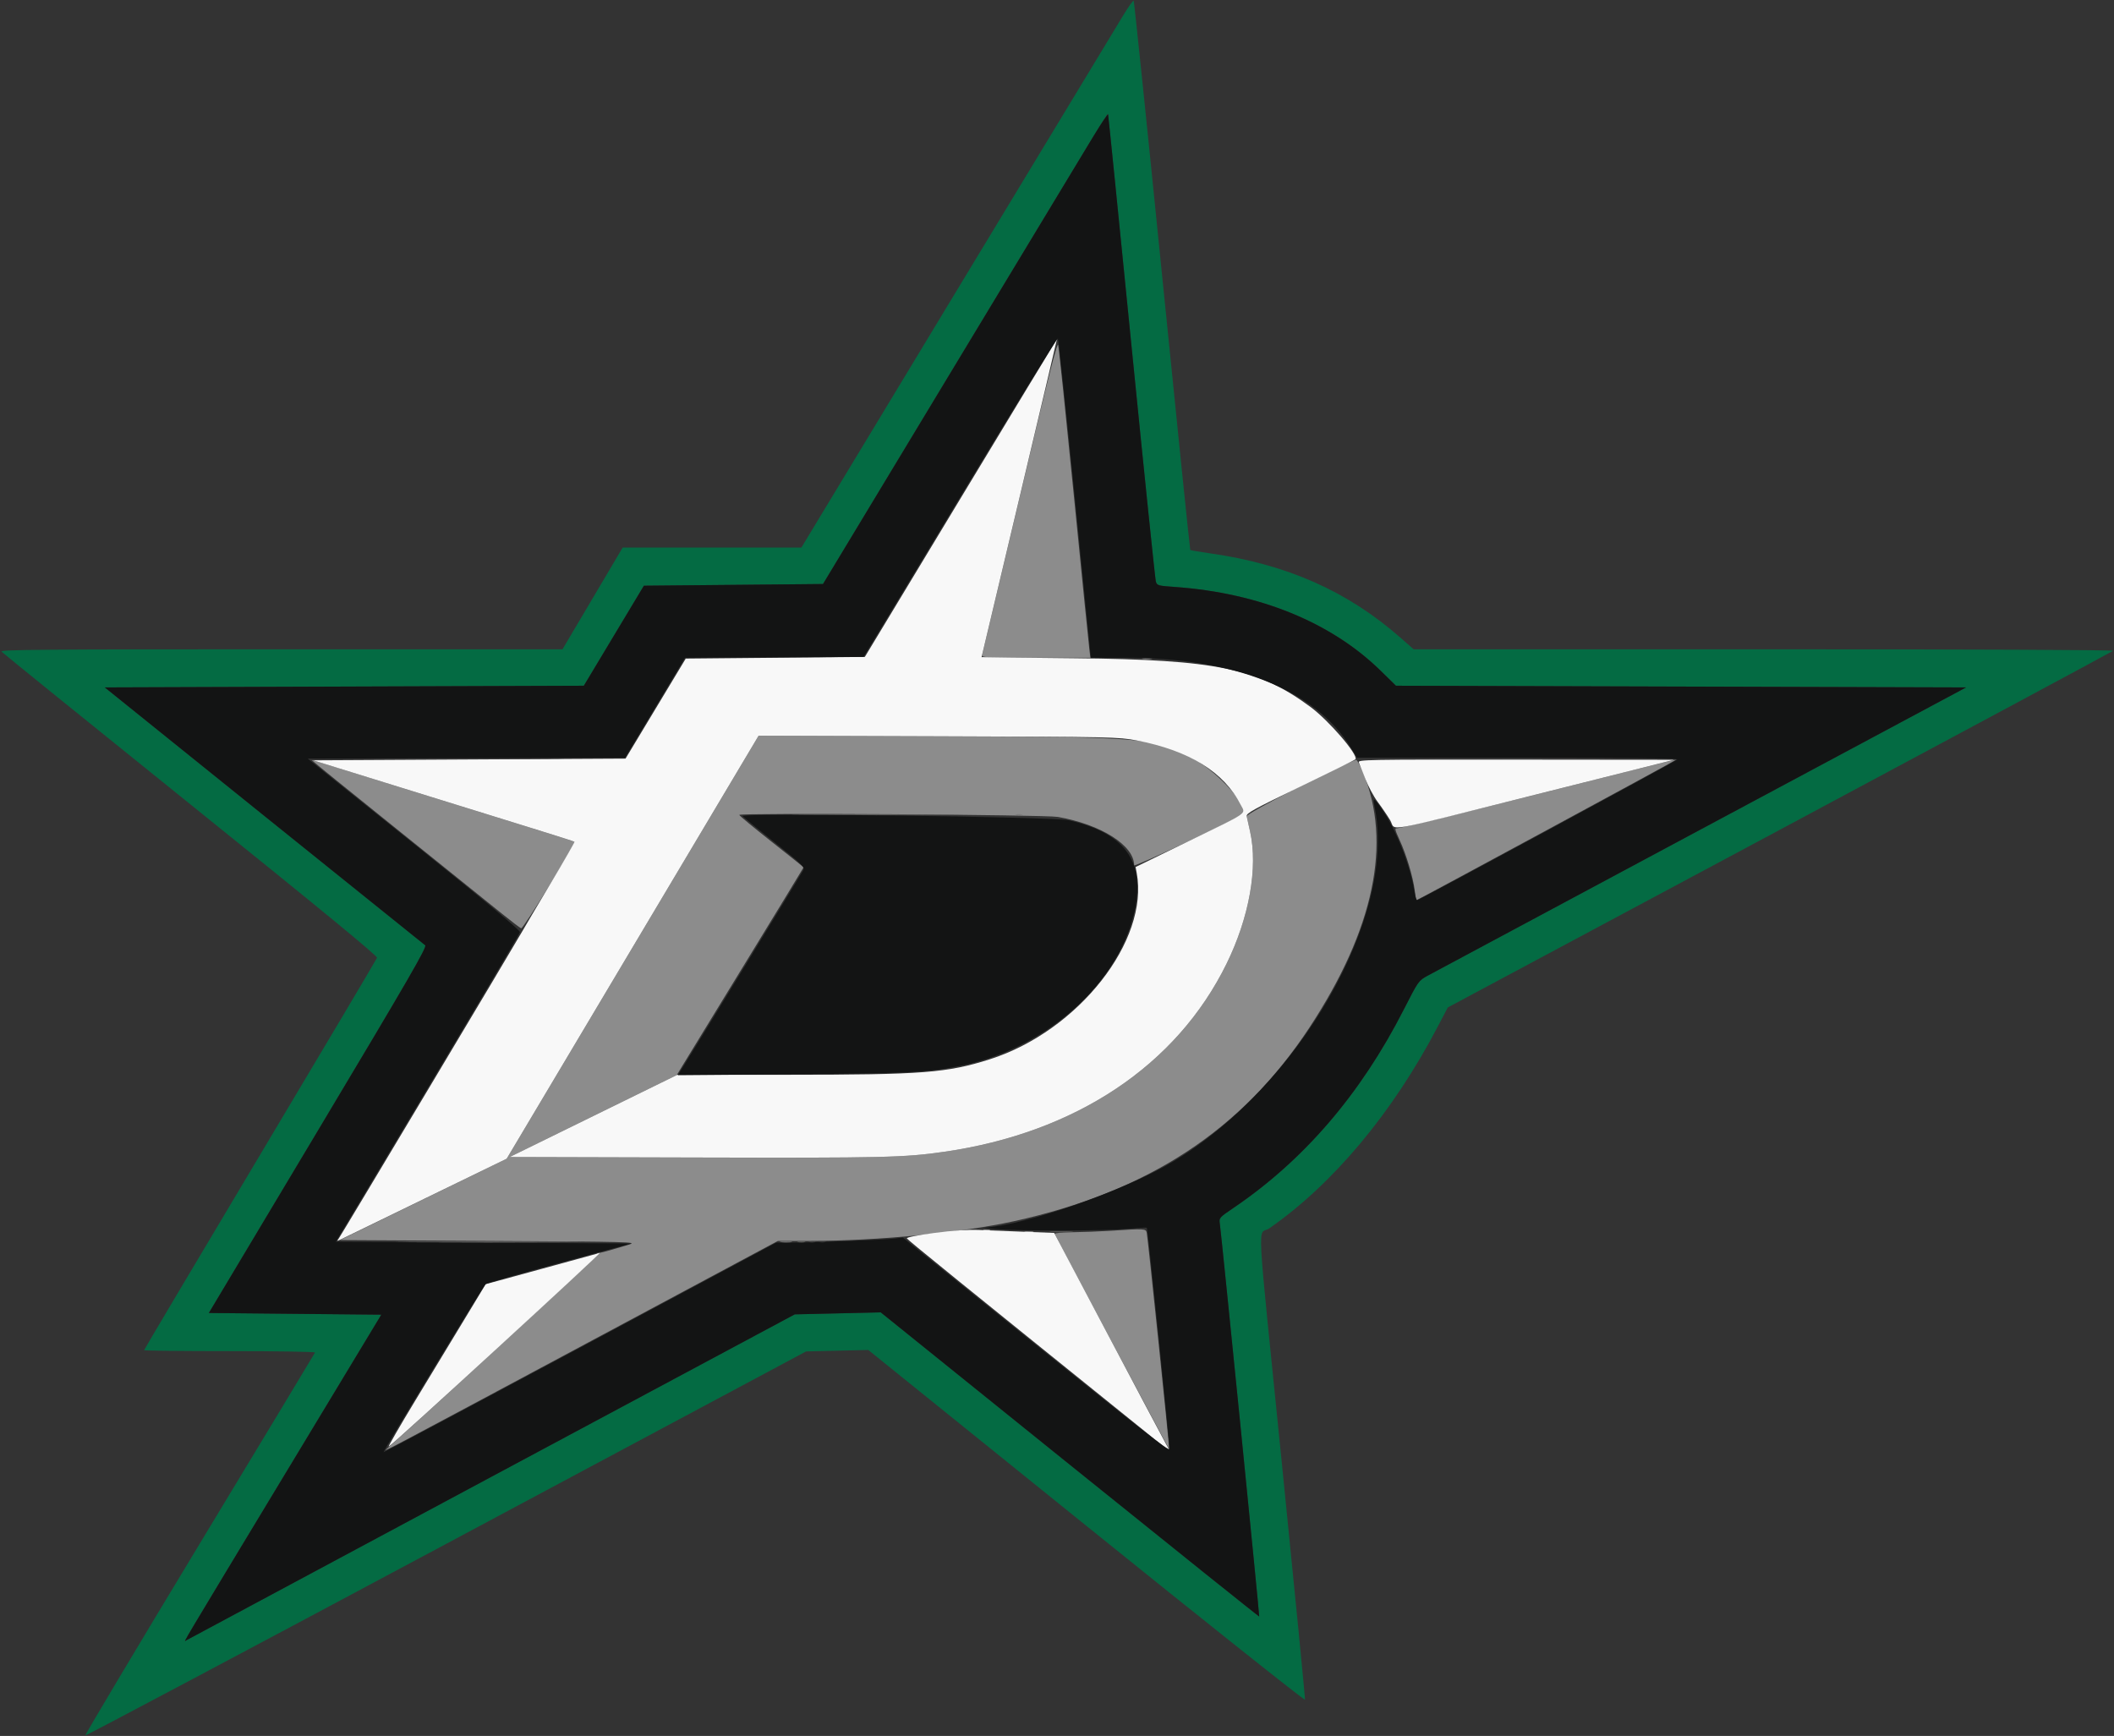 <svg id="svg" xmlns="http://www.w3.org/2000/svg" xmlns:xlink="http://www.w3.org/1999/xlink" width="400" height="328.468" viewBox="0, 0, 400,328.468"><rect x="0" y="0" width="400" height="328.468" fill="#333333" stroke="none"/><g id="svgg"><path id="path0" d="M192.995 93.851 C 189.148 110.068,185.928 123.589,185.841 123.897 C 185.692 124.424,186.328 124.459,196.005 124.459 L 206.328 124.459 206.143 123.095 C 206.041 122.346,204.720 109.246,203.208 93.986 C 201.696 78.725,200.354 65.818,200.225 65.303 C 200.046 64.587,198.344 71.309,192.995 93.851 M216.283 124.689 C 216.771 124.763,217.493 124.761,217.887 124.685 C 218.282 124.608,217.883 124.548,217.001 124.550 C 216.119 124.553,215.796 124.615,216.283 124.689 M119.710 179.223 L 95.876 219.246 80.093 226.945 L 64.310 234.643 92.540 234.804 C 119.581 234.957,120.696 234.987,119.006 235.502 C 115.154 236.677,113.380 237.158,113.128 237.097 C 112.982 237.062,112.945 237.166,113.045 237.328 C 113.177 237.540,82.726 265.669,73.307 274.036 C 72.359 274.877,70.613 275.797,110.725 254.325 L 147.191 234.804 153.387 234.801 C 165.981 234.795,181.962 233.248,191.820 231.081 C 217.206 225.499,234.994 213.844,247.772 194.418 C 259.993 175.840,263.426 159.437,257.882 146.120 C 257.322 144.775,256.744 143.718,256.597 143.770 C 252.961 145.060,235.782 153.922,235.892 154.451 C 235.966 154.804,236.254 156.103,236.532 157.338 C 238.063 164.136,236.380 173.588,232.078 182.358 C 222.631 201.612,203.502 214.354,178.669 217.934 C 171.076 219.028,167.242 219.117,131.705 219.021 L 96.450 218.925 112.254 211.172 L 128.057 203.418 129.094 201.709 C 129.664 200.769,135.061 191.947,141.088 182.104 C 147.114 172.261,152.045 164.168,152.045 164.121 C 152.045 164.074,149.311 161.878,145.970 159.243 C 142.629 156.607,139.887 154.334,139.876 154.192 C 139.844 153.777,197.705 154.144,200.160 154.575 C 208.354 156.011,214.595 159.967,214.595 163.723 C 214.595 164.149,234.411 154.802,235.230 153.989 C 236.443 152.787,230.669 146.312,226.081 143.730 C 218.686 139.568,217.376 139.448,177.546 139.315 L 143.545 139.200 119.710 179.223 M59.022 143.862 C 59.022 143.926,66.347 149.863,75.301 157.055 C 84.254 164.247,93.069 171.338,94.890 172.815 C 96.711 174.291,98.386 175.570,98.614 175.657 C 98.995 175.803,108.991 159.558,108.695 159.275 C 108.632 159.215,104.611 157.935,99.759 156.430 C 94.908 154.925,84.370 151.659,76.343 149.171 C 68.316 146.683,61.135 144.444,60.385 144.196 C 59.635 143.947,59.022 143.797,59.022 143.862 M290.778 150.308 C 276.488 153.908,264.561 156.800,264.274 156.735 C 263.861 156.641,263.976 157.102,264.822 158.934 C 266.096 161.689,267.367 165.931,267.687 168.488 C 267.813 169.500,267.961 170.329,268.016 170.329 C 268.211 170.329,316.447 144.244,316.744 143.978 C 317.120 143.641,320.965 142.704,290.778 150.308 M186.127 232.779 C 186.435 232.860,186.941 232.860,187.249 232.779 C 187.558 232.699,187.306 232.633,186.688 232.633 C 186.071 232.633,185.818 232.699,186.127 232.779 M209.944 232.893 C 208.003 233.017,204.852 233.136,202.940 233.159 C 201.029 233.181,199.513 233.320,199.572 233.466 C 199.883 234.241,221.150 274.226,221.216 274.160 C 221.314 274.062,217.192 234.268,216.982 233.280 C 216.809 232.468,216.691 232.462,209.944 232.893 M193.986 233.105 C 194.383 233.182,195.032 233.182,195.429 233.105 C 195.826 233.029,195.501 232.966,194.707 232.966 C 193.913 232.966,193.589 233.029,193.986 233.105 " stroke="none" fill="#8c8c8c" fill-rule="evenodd"></path><path id="path1" d="M181.793 94.226 L 163.640 124.298 146.696 124.459 L 129.751 124.619 124.056 134.082 L 118.360 143.545 88.813 143.705 L 59.265 143.865 76.224 149.129 C 85.552 152.024,96.648 155.466,100.882 156.777 C 105.116 158.088,108.633 159.211,108.696 159.273 C 108.760 159.335,106.721 162.895,104.165 167.183 C 101.609 171.471,99.199 175.547,98.810 176.240 C 97.486 178.598,64.385 233.999,64.028 234.455 C 63.735 234.829,63.785 234.854,64.314 234.597 C 64.667 234.425,71.912 230.901,80.414 226.765 L 95.873 219.246 119.709 179.223 L 143.545 139.200 177.546 139.315 C 210.532 139.425,211.653 139.449,215.076 140.104 C 225.014 142.007,231.611 146.091,234.770 152.296 C 235.684 154.093,236.552 153.487,225.018 159.108 L 214.871 164.053 215.077 165.155 C 217.484 177.986,204.021 195.088,187.315 200.422 C 179.222 203.005,174.532 203.366,149.006 203.367 L 128.164 203.368 112.306 211.147 L 96.448 218.925 131.704 219.021 C 167.242 219.117,171.076 219.028,178.669 217.934 C 203.502 214.354,222.631 201.612,232.078 182.358 C 236.380 173.588,238.063 164.136,236.532 157.338 C 236.254 156.103,235.966 154.804,235.892 154.451 C 235.776 153.893,237.102 153.160,246.056 148.837 C 251.720 146.103,256.411 143.775,256.479 143.665 C 257.010 142.812,251.452 136.353,247.960 133.765 C 238.128 126.479,230.064 124.809,203.448 124.552 C 193.701 124.457,185.727 124.362,185.727 124.339 C 185.728 124.317,188.950 110.766,192.887 94.226 C 196.824 77.686,200.023 64.154,199.996 64.154 C 199.969 64.154,191.778 77.686,181.793 94.226 M257.110 144.266 C 257.244 144.575,257.801 145.982,258.350 147.394 C 258.898 148.805,259.944 150.754,260.673 151.724 C 261.402 152.694,262.460 154.246,263.024 155.172 C 264.290 157.253,260.500 157.918,290.778 150.300 L 316.760 143.763 286.814 143.734 C 258.409 143.706,256.880 143.734,257.110 144.266 M176.746 233.300 C 173.588 233.719,171.510 234.131,171.591 234.322 C 171.704 234.587,181.120 242.219,220.035 273.586 L 221.466 274.739 220.490 272.975 C 219.953 272.005,215.003 262.678,209.490 252.249 L 199.465 233.286 193.959 233.076 C 190.930 232.960,187.009 232.806,185.245 232.732 C 183.073 232.642,180.328 232.826,176.746 233.300 M102.646 240.045 L 91.901 242.983 88.023 249.399 C 85.890 252.927,81.670 259.897,78.646 264.888 C 75.622 269.879,73.337 273.848,73.567 273.709 C 74.608 273.080,114.052 236.872,113.472 237.077 C 113.428 237.093,108.557 238.428,102.646 240.045 " stroke="none" fill="#f8f8f8" fill-rule="evenodd"></path><path id="path2" d="M212.602 2.786 C 211.647 4.341,197.538 27.662,181.249 54.611 L 151.634 103.609 134.726 103.609 L 117.818 103.609 112.125 113.232 L 106.432 122.855 53.177 122.855 C 8.259 122.855,-0.022 122.923,0.284 123.292 C 0.484 123.532,16.591 136.560,36.079 152.241 C 60.684 172.041,71.460 180.898,71.343 181.226 C 71.251 181.486,61.296 198.258,49.221 218.497 C 37.145 238.736,27.265 255.375,27.265 255.474 C 27.265 255.573,34.567 255.654,43.491 255.654 C 52.415 255.654,59.669 255.771,59.610 255.916 C 59.551 256.060,49.709 272.380,37.738 292.183 C 25.767 311.987,16.053 328.269,16.150 328.366 C 16.247 328.463,46.971 312.156,84.426 292.127 L 152.526 255.712 158.408 255.574 L 164.290 255.436 205.561 288.718 C 228.260 307.023,246.874 321.823,246.924 321.607 C 246.975 321.391,245.062 301.831,242.674 278.140 C 237.584 227.648,237.929 233.978,240.181 232.413 C 252.228 224.041,263.504 210.550,271.992 194.352 L 273.943 190.628 336.731 157.028 C 371.264 138.549,399.656 123.300,399.824 123.142 C 400.003 122.973,372.821 122.855,333.805 122.855 L 267.482 122.855 265.016 120.686 C 254.993 111.871,243.544 106.788,229.030 104.711 C 227.001 104.421,225.285 104.131,225.218 104.067 C 225.150 104.003,222.751 80.629,219.887 52.125 C 217.023 23.620,214.603 0.222,214.510 0.128 C 214.416 0.035,213.557 1.230,212.602 2.786 M214.109 65.597 C 216.503 89.591,218.569 109.583,218.700 110.024 C 218.929 110.792,219.083 110.836,222.300 111.064 C 238.265 112.197,251.881 117.743,261.257 126.932 L 264.135 129.751 318.073 129.912 L 372.011 130.072 321.963 156.856 C 294.437 171.588,271.124 184.074,270.156 184.603 C 268.407 185.560,268.382 185.595,265.616 191.018 C 257.471 206.992,246.752 219.486,233.441 228.523 C 230.673 230.402,230.645 230.434,230.811 231.570 C 231.122 233.704,238.349 305.784,238.260 305.868 C 238.211 305.914,222.079 292.985,202.410 277.137 L 166.649 248.321 158.515 248.510 L 150.380 248.698 92.967 279.439 C 61.389 296.346,35.391 310.279,35.193 310.401 C 34.734 310.685,33.554 312.666,54.327 278.268 L 72.148 248.757 55.833 248.597 L 39.518 248.436 60.222 213.823 C 77.519 184.906,80.848 179.151,80.451 178.859 C 80.190 178.666,66.443 167.610,49.902 154.290 L 19.828 130.072 65.148 129.912 L 110.469 129.751 116.151 120.289 L 121.833 110.826 138.778 110.666 L 155.723 110.505 180.028 70.249 C 210.925 19.072,209.563 21.305,209.668 21.666 C 209.718 21.835,211.716 41.604,214.109 65.597 " stroke="none" fill="#046b43" fill-rule="evenodd"></path><path id="path3" d="M206.955 25.675 C 205.513 28.049,193.395 48.107,180.028 70.249 L 155.723 110.505 138.778 110.666 L 121.833 110.826 116.151 120.289 L 110.469 129.751 65.148 129.912 L 19.828 130.072 49.902 154.290 C 66.443 167.610,80.190 178.666,80.451 178.859 C 80.848 179.151,77.519 184.906,60.222 213.823 L 39.518 248.436 55.833 248.597 L 72.148 248.757 54.327 278.268 C 33.554 312.666,34.734 310.685,35.193 310.401 C 35.391 310.279,61.389 296.346,92.967 279.439 L 150.380 248.698 158.515 248.510 L 166.649 248.321 202.410 277.137 C 222.079 292.985,238.211 305.914,238.260 305.868 C 238.349 305.784,231.122 233.704,230.811 231.570 C 230.645 230.434,230.673 230.402,233.441 228.523 C 246.752 219.486,257.471 206.992,265.616 191.018 C 268.382 185.595,268.407 185.560,270.156 184.603 C 271.124 184.074,294.437 171.588,321.963 156.856 L 372.011 130.072 318.073 129.912 L 264.135 129.751 261.257 126.932 C 251.881 117.743,238.265 112.197,222.300 111.064 C 219.083 110.836,218.929 110.792,218.700 110.024 C 218.569 109.583,216.503 89.591,214.109 65.597 C 211.716 41.604,209.718 21.835,209.668 21.666 C 209.619 21.497,208.398 23.301,206.955 25.675 M203.385 94.387 L 206.395 124.459 212.983 124.459 C 233.701 124.459,248.919 130.552,255.654 141.544 L 256.776 143.376 287.233 143.380 C 308.329 143.383,317.588 143.487,317.357 143.718 C 316.944 144.130,268.502 170.329,268.152 170.329 C 268.013 170.329,267.804 169.715,267.687 168.966 C 266.884 163.801,264.206 157.005,261.396 153.000 C 259.809 150.737,259.710 150.740,260.163 153.035 C 264.181 173.433,245.723 205.655,221.898 219.834 C 212.715 225.298,194.239 231.770,186.340 232.288 C 185.914 232.316,186.864 232.445,188.452 232.575 C 192.879 232.937,208.837 232.913,213.108 232.538 C 215.202 232.355,216.950 232.248,216.993 232.301 C 217.166 232.514,221.370 273.650,221.274 274.194 C 221.195 274.639,215.152 269.923,195.990 254.465 L 170.810 234.152 169.527 234.322 C 167.690 234.565,154.445 235.117,150.341 235.121 L 146.872 235.124 109.771 254.993 C 89.365 265.920,72.629 274.821,72.579 274.771 C 72.430 274.622,91.429 243.330,91.883 242.976 C 92.114 242.796,98.420 240.992,105.895 238.967 L 119.487 235.285 91.511 235.124 L 63.536 234.964 80.892 205.934 C 90.439 189.968,98.310 176.679,98.384 176.404 C 98.478 176.056,92.360 170.956,78.375 159.724 L 58.230 143.545 88.253 143.463 L 118.275 143.381 123.947 133.923 L 129.619 124.464 146.514 124.381 L 163.409 124.298 181.670 94.047 C 191.713 77.409,200.031 63.913,200.153 64.055 C 200.276 64.198,201.730 77.847,203.385 94.387 M140.497 154.406 C 140.497 154.488,143.161 156.682,146.418 159.281 C 151.785 163.566,152.305 164.068,151.990 164.657 C 151.627 165.335,131.754 197.846,129.529 201.400 L 128.251 203.442 150.172 203.267 C 172.249 203.091,174.971 202.959,181.297 201.760 C 197.770 198.638,211.922 186.037,214.771 171.955 C 216.621 162.810,212.696 157.577,202.211 155.209 C 199.236 154.538,140.497 153.773,140.497 154.406 " stroke="none" fill="#131414" fill-rule="evenodd"></path><path id="path4" d="M152.767 154.210 C 159.956 154.258,171.720 154.258,178.909 154.210 C 186.099 154.162,180.217 154.123,165.838 154.123 C 151.460 154.123,145.577 154.162,152.767 154.210 M198.957 233.116 C 199.972 233.180,201.632 233.180,202.646 233.116 C 203.661 233.052,202.831 233.000,200.802 233.000 C 198.773 233.000,197.943 233.052,198.957 233.116 M151.006 235.030 C 151.405 235.107,151.983 235.104,152.289 235.024 C 152.596 234.944,152.269 234.881,151.564 234.884 C 150.858 234.888,150.607 234.954,151.006 235.030 " stroke="none" fill="#61615f" fill-rule="evenodd"></path><path id="path5" d="" stroke="none" fill="#848484" fill-rule="evenodd"></path><path id="path6" d="M192.221 154.191 C 192.530 154.271,193.035 154.271,193.344 154.191 C 193.653 154.110,193.400 154.044,192.783 154.044 C 192.165 154.044,191.913 154.110,192.221 154.191 M78.188 235.044 C 85.994 235.092,98.769 235.092,106.576 235.044 C 114.383 234.996,107.995 234.957,92.382 234.957 C 76.768 234.957,70.381 234.996,78.188 235.044 M147.800 235.036 C 148.377 235.107,149.243 235.106,149.725 235.033 C 150.207 234.960,149.735 234.901,148.677 234.903 C 147.618 234.905,147.224 234.965,147.800 235.036 " stroke="none" fill="#7c7c7c" fill-rule="evenodd"></path><path id="path7" d="M73.697 143.625 C 81.856 143.672,95.209 143.672,103.368 143.625 C 111.528 143.577,104.852 143.538,88.532 143.538 C 72.213 143.538,65.537 143.577,73.697 143.625 M271.933 143.625 C 280.269 143.672,293.909 143.672,302.245 143.625 C 310.581 143.577,303.761 143.538,287.089 143.538 C 270.417 143.538,263.597 143.577,271.933 143.625 M153.087 235.025 C 153.396 235.105,153.901 235.105,154.210 235.025 C 154.519 234.944,154.266 234.878,153.649 234.878 C 153.031 234.878,152.779 234.944,153.087 235.025 " stroke="none" fill="#444444" fill-rule="evenodd"></path><path id="path8" d="M155.012 235.025 C 155.321 235.105,155.826 235.105,156.135 235.025 C 156.443 234.944,156.191 234.878,155.573 234.878 C 154.956 234.878,154.703 234.944,155.012 235.025 " stroke="none" fill="#383838" fill-rule="evenodd"></path></g></svg>